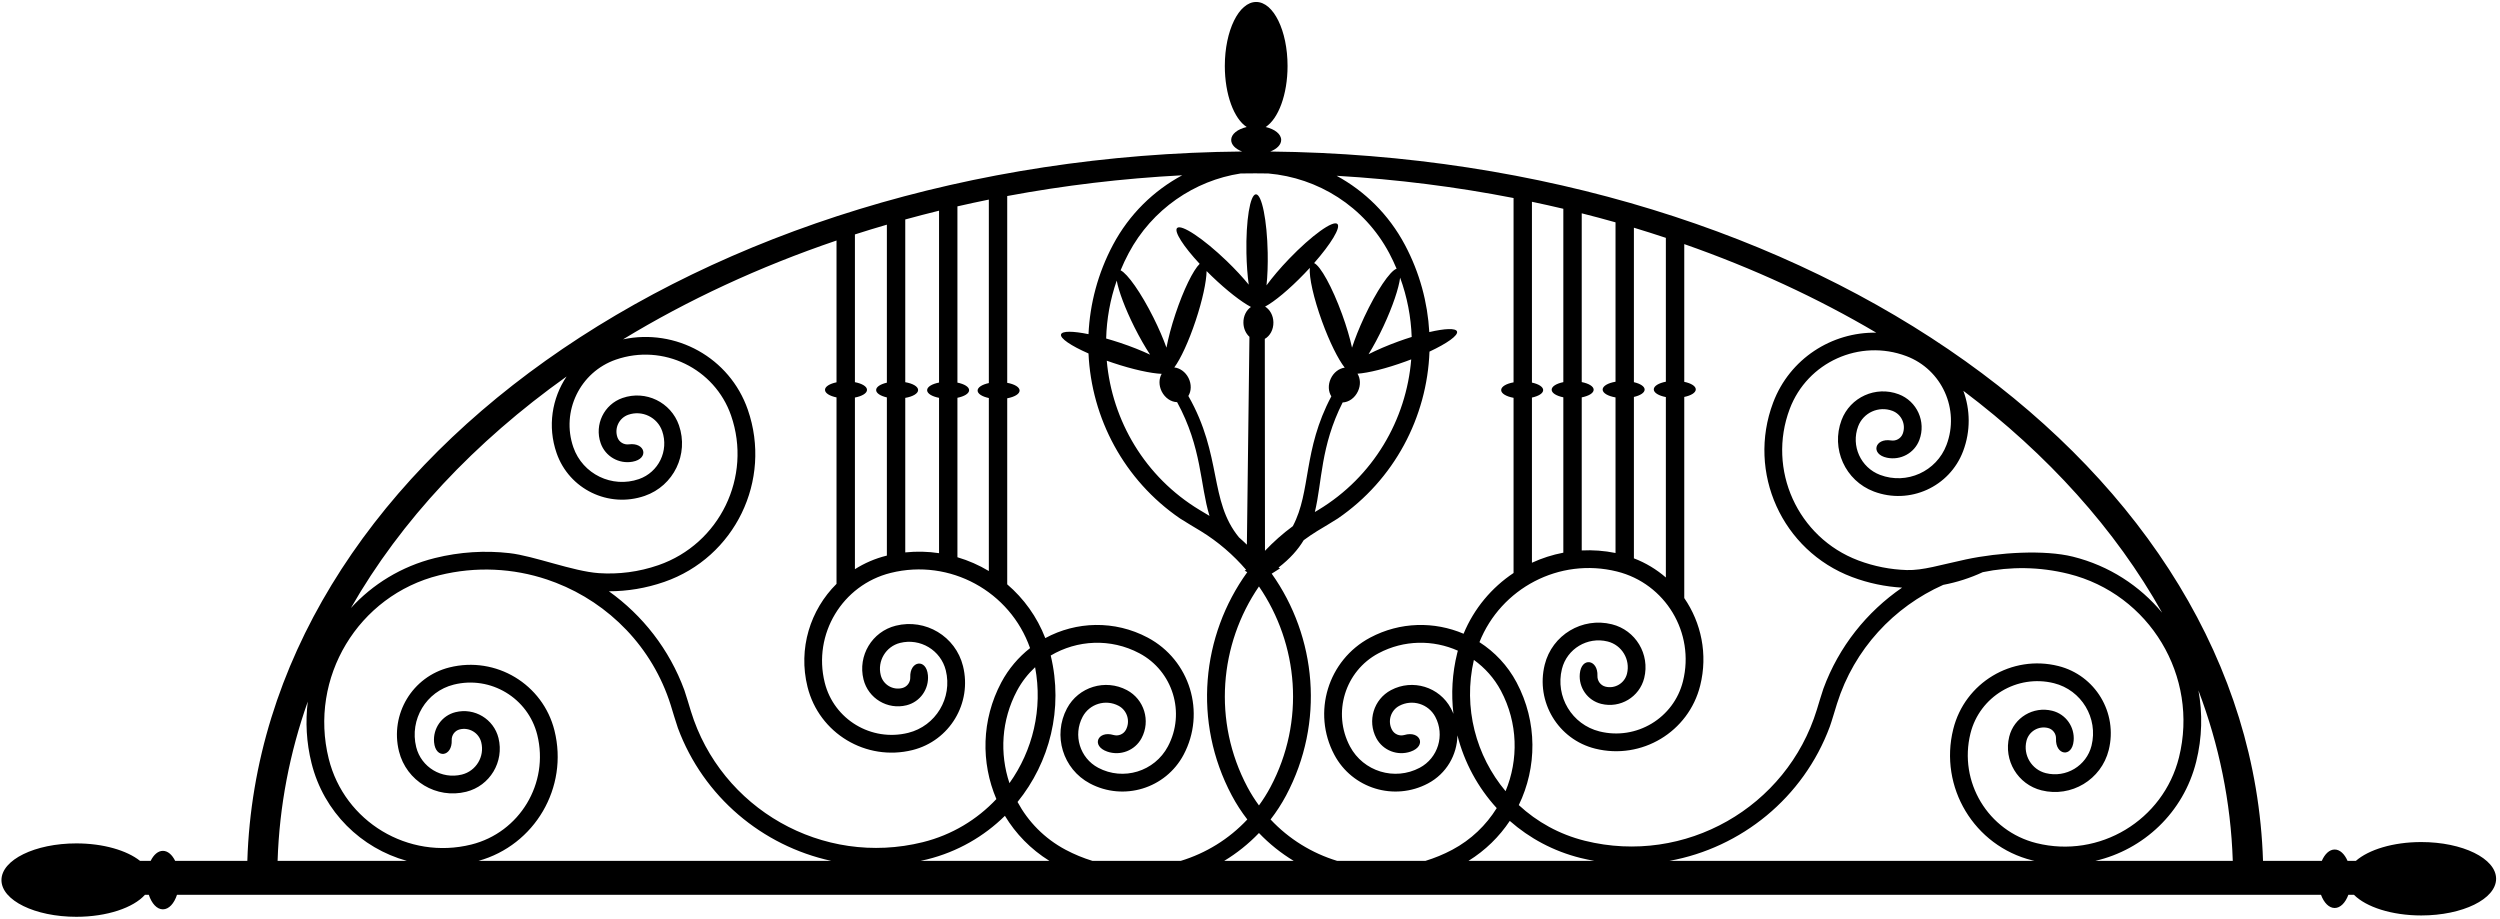 <?xml version="1.0" encoding="UTF-8"?>
<svg xmlns="http://www.w3.org/2000/svg" xmlns:xlink="http://www.w3.org/1999/xlink" width="517pt" height="190pt" viewBox="0 0 517 190" version="1.1">
<g id="surface1">
<path style=" stroke:none;fill-rule:nonzero;fill:rgb(0%,0%,0%);fill-opacity:1;" d="M 500.711 174.137 C 494.898 174.137 489.844 175.707 487.195 178.027 L 485.473 178.027 C 484.852 176.605 483.898 175.68 482.812 175.68 C 481.727 175.68 480.77 176.605 480.148 178.027 L 467.992 178.027 C 465.445 96.82 374.777 32.508 262.688 31.336 C 264.051 30.812 264.949 29.938 264.949 28.941 C 264.949 27.73 263.621 26.699 261.734 26.266 C 264.359 24.57 266.266 19.562 266.266 13.645 C 266.266 6.336 263.359 0.406 259.777 0.406 C 256.195 0.406 253.293 6.336 253.293 13.645 C 253.293 19.562 255.195 24.57 257.82 26.266 C 255.938 26.699 254.609 27.73 254.609 28.941 C 254.609 29.938 255.504 30.809 256.863 31.332 C 144.586 32.355 53.699 96.719 51.148 178.027 L 36.223 178.027 C 35.602 176.766 34.703 175.957 33.688 175.957 C 32.676 175.957 31.777 176.766 31.156 178.027 L 28.961 178.027 C 26.234 175.863 21.363 174.414 15.789 174.414 C 7.238 174.414 0.301 177.812 0.301 182.004 C 0.301 186.195 7.238 189.594 15.789 189.594 C 22.133 189.594 27.578 187.723 29.973 185.047 L 30.777 185.047 C 31.363 186.836 32.441 188.051 33.688 188.051 C 34.934 188.051 36.012 186.836 36.602 185.047 L 479.984 185.047 C 480.59 186.688 481.629 187.773 482.812 187.773 C 483.992 187.773 485.031 186.688 485.641 185.047 L 486.801 185.047 C 489.312 187.57 494.59 189.316 500.711 189.316 C 509.262 189.316 516.195 185.918 516.195 181.727 C 516.195 177.535 509.262 174.137 500.711 174.137 Z M 402.543 92 C 400.469 97.5 394.305 100.285 388.805 98.211 C 384.785 96.695 382.75 92.191 384.266 88.168 C 385.336 85.332 388.516 83.895 391.355 84.965 C 393.246 85.68 394.203 87.801 393.488 89.695 C 393.113 90.684 392.094 91.246 391.082 91.086 C 387.707 90.543 386.738 93.93 390.234 94.66 C 393.02 95.238 395.887 93.73 396.922 90.988 C 398.352 87.199 396.441 82.961 392.648 81.531 C 387.91 79.746 382.617 82.133 380.832 86.871 C 378.602 92.797 381.586 99.41 387.512 101.645 C 394.914 104.438 403.184 100.699 405.977 93.293 C 407.551 89.109 407.449 84.715 406.023 80.82 C 423.465 93.973 437.496 109.508 447.129 126.711 C 442.531 121.168 436.191 116.988 428.668 115.117 C 422.809 113.66 413.426 114.223 406.574 115.684 C 401.223 116.828 397.66 117.988 394.32 117.887 C 390.977 117.781 387.594 117.141 384.293 115.895 C 371.746 111.164 365.387 97.105 370.117 84.559 C 373.758 74.898 384.578 70.004 394.242 73.645 C 401.59 76.414 405.312 84.648 402.543 92 Z M 337.891 82.086 C 339.211 81.785 340.113 81.219 340.113 80.562 C 340.113 79.906 339.211 79.34 337.891 79.035 L 337.891 47.09 C 340.117 47.762 342.316 48.465 344.5 49.188 L 344.5 78.938 C 343.027 79.219 342 79.824 342 80.527 C 342 81.23 343.027 81.832 344.5 82.113 L 344.5 119.426 C 342.582 117.762 340.363 116.41 337.891 115.465 Z M 327.102 82.176 C 328.555 81.891 329.57 81.293 329.57 80.598 C 329.57 79.898 328.555 79.301 327.102 79.016 L 327.102 44.113 C 329.449 44.707 331.781 45.324 334.09 45.98 L 334.09 78.941 C 332.523 79.207 331.426 79.832 331.426 80.562 C 331.426 81.289 332.523 81.918 334.09 82.184 L 334.09 114.359 C 331.742 113.883 329.398 113.715 327.102 113.832 Z M 316.805 82.215 C 318.18 81.922 319.129 81.344 319.129 80.668 C 319.129 79.996 318.18 79.414 316.805 79.121 L 316.805 41.727 C 318.984 42.184 321.148 42.668 323.297 43.176 L 323.297 79.027 C 321.871 79.316 320.883 79.906 320.883 80.598 C 320.883 81.285 321.871 81.875 323.297 82.164 L 323.297 114.293 C 321.043 114.723 318.863 115.426 316.805 116.375 Z M 259.57 35.848 C 260.48 35.848 261.387 35.863 262.289 35.875 C 272.523 36.762 282.125 42.633 287.297 52.359 C 287.855 53.414 288.359 54.488 288.816 55.57 C 287.469 56.004 284.648 60.164 282.113 65.602 C 281.055 67.875 280.195 70.043 279.598 71.895 C 279.164 69.906 278.465 67.512 277.539 64.973 C 275.5 59.367 273.07 54.988 271.758 54.402 C 275.234 50.445 277.316 47.035 276.574 46.32 C 275.699 45.477 271.234 48.699 266.598 53.516 C 264.723 55.465 263.117 57.371 261.914 59.016 C 262.117 57.078 262.211 54.746 262.16 52.242 C 262.031 45.559 260.941 40.16 259.727 40.184 C 258.512 40.207 257.629 45.645 257.762 52.328 C 257.809 54.742 257.98 56.984 258.238 58.867 C 257.02 57.371 255.453 55.68 253.672 53.961 C 248.852 49.328 244.266 46.281 243.422 47.156 C 242.738 47.867 244.734 50.949 248.09 54.562 C 246.754 55.863 244.754 59.914 243.086 64.922 C 242.23 67.484 241.602 69.898 241.223 71.895 C 240.57 70.062 239.652 67.918 238.531 65.676 C 235.965 60.543 233.168 56.578 231.738 55.902 C 232.23 54.707 232.785 53.523 233.406 52.359 C 238.246 43.25 247.059 37.32 256.562 35.875 C 257.566 35.867 258.566 35.848 259.57 35.848 Z M 230.215 75.055 C 234.297 76.418 238.008 77.219 240.234 77.312 C 239.656 78.309 239.609 79.688 240.238 80.949 C 240.922 82.312 242.191 83.141 243.426 83.164 C 248.59 92.633 248.137 100.199 250.125 106.688 C 249.273 106.172 248.398 105.656 248.07 105.457 C 236.781 98.648 229.965 86.984 228.879 74.594 C 229.316 74.75 229.762 74.902 230.215 75.055 Z M 228.754 70.004 C 228.859 65.988 229.57 61.953 230.938 58.027 C 231.344 60.219 232.664 63.785 234.594 67.645 C 235.676 69.805 236.797 71.754 237.84 73.344 C 236.094 72.52 233.953 71.66 231.605 70.879 C 230.625 70.555 229.672 70.266 228.754 70.004 Z M 245.75 81.887 C 246.367 80.883 246.434 79.469 245.789 78.176 C 245.152 76.902 244 76.109 242.844 75.988 C 244.141 74.238 245.824 70.629 247.262 66.312 C 248.672 62.082 249.484 58.258 249.527 56.059 C 249.883 56.414 250.242 56.773 250.617 57.133 C 253.723 60.121 256.723 62.438 258.695 63.48 C 257.746 64.133 257.109 65.355 257.137 66.766 C 257.16 67.949 257.648 68.984 258.383 69.652 C 258.297 77.695 257.973 103.57 257.855 112.641 C 257.328 112.125 256.781 111.621 256.219 111.129 C 249.988 103.516 252.801 94.242 245.75 81.887 Z M 260.352 121.277 C 268.52 133.199 269.965 149.156 262.727 162.777 C 262.016 164.113 261.219 165.371 260.352 166.562 C 259.48 165.371 258.684 164.113 257.973 162.777 C 250.734 149.156 252.184 133.199 260.352 121.277 Z M 261.598 113.906 L 261.562 70.078 C 262.637 69.477 263.371 68.164 263.34 66.645 C 263.312 65.223 262.613 64.012 261.621 63.406 C 263.543 62.383 266.617 59.848 269.77 56.566 C 270.148 56.176 270.512 55.785 270.871 55.395 C 270.695 57.324 271.645 61.641 273.402 66.477 C 274.961 70.754 276.742 74.316 278.086 76.027 C 276.934 76.18 275.805 77.004 275.203 78.297 C 274.602 79.59 274.695 80.984 275.32 81.965 C 269.406 93.105 271.168 101.598 267.359 108.809 C 265.266 110.352 263.344 112.062 261.598 113.906 Z M 277.66 83.227 C 278.906 83.184 280.176 82.316 280.824 80.918 C 281.422 79.641 281.336 78.262 280.73 77.281 C 282.957 77.129 286.641 76.223 290.688 74.75 C 291.078 74.609 291.461 74.465 291.84 74.32 C 290.832 86.812 284 98.598 272.629 105.457 C 272.484 105.547 272.223 105.703 271.91 105.887 C 273.438 99.586 273.062 92.328 277.66 83.227 Z M 289.18 70.613 C 286.855 71.461 284.738 72.375 283.02 73.25 C 284.016 71.633 285.082 69.652 286.105 67.461 C 288.023 63.352 289.277 59.578 289.547 57.418 C 291.012 61.43 291.793 65.562 291.938 69.684 C 291.047 69.961 290.125 70.27 289.18 70.613 Z M 197.996 82.262 C 199.426 81.973 200.414 81.383 200.414 80.691 C 200.414 80.004 199.426 79.414 197.996 79.125 L 197.996 42.676 C 200.148 42.188 202.312 41.715 204.492 41.273 L 204.492 79.219 C 203.117 79.516 202.168 80.094 202.168 80.766 C 202.168 81.441 203.117 82.02 204.492 82.312 L 204.492 118.09 C 202.465 116.871 200.281 115.914 197.996 115.238 Z M 187.207 82.281 C 188.77 82.016 189.867 81.391 189.867 80.66 C 189.867 79.93 188.77 79.305 187.207 79.039 L 187.207 45.387 C 189.52 44.754 191.848 44.145 194.195 43.57 L 194.195 79.113 C 192.738 79.398 191.727 79.996 191.727 80.691 C 191.727 81.391 192.738 81.988 194.195 82.273 L 194.195 114.395 C 191.918 114.051 189.574 113.992 187.207 114.238 Z M 176.797 82.211 C 178.27 81.93 179.297 81.328 179.297 80.621 C 179.297 79.922 178.27 79.316 176.797 79.035 L 176.797 48.48 C 178.977 47.777 181.184 47.109 183.406 46.461 L 183.406 79.137 C 182.086 79.438 181.184 80.004 181.184 80.66 C 181.184 81.316 182.086 81.883 183.406 82.188 L 183.406 114.898 C 183.375 114.906 183.344 114.91 183.316 114.918 C 180.941 115.508 178.758 116.469 176.797 117.707 Z M 117.168 77.859 C 114.148 82.371 113.191 88.18 115.105 93.699 C 117.695 101.176 125.863 105.133 133.34 102.543 C 139.32 100.469 142.48 93.934 140.41 87.953 C 138.75 83.168 133.523 80.641 128.738 82.301 C 124.91 83.629 122.891 87.812 124.215 91.637 C 125.176 94.406 128.004 95.992 130.801 95.484 C 134.316 94.848 133.438 91.441 130.051 91.891 C 129.035 92.023 128.027 91.434 127.684 90.438 C 127.02 88.523 128.031 86.43 129.938 85.766 C 132.809 84.773 135.949 86.293 136.941 89.156 C 138.352 93.219 136.195 97.668 132.137 99.074 C 126.582 101 120.496 98.051 118.57 92.5 C 115.996 85.078 119.941 76.945 127.359 74.371 C 137.113 70.992 147.801 76.176 151.184 85.926 C 155.574 98.598 148.84 112.477 136.172 116.871 C 132.094 118.285 127.914 118.801 123.855 118.527 C 118.496 118.164 110.426 114.957 105.355 114.387 C 100.332 113.816 95.125 114.117 89.93 115.406 C 82.984 117.137 77.051 120.832 72.562 125.746 C 82.922 107.621 98.184 91.383 117.168 77.859 Z M 57.406 178.027 C 57.773 166.66 59.918 155.637 63.648 145.09 C 63.141 149.227 63.355 153.523 64.422 157.809 C 66.949 167.961 74.723 175.418 84.129 178.027 Z M 98.957 178.027 C 110.586 174.781 117.598 162.863 114.664 151.074 C 112.273 141.473 102.555 135.629 92.953 138.02 C 85.273 139.93 80.602 147.707 82.512 155.387 C 84.039 161.531 90.262 165.266 96.406 163.738 C 101.32 162.516 104.305 157.535 103.086 152.621 C 102.105 148.691 98.121 146.301 94.191 147.277 C 91.344 147.988 89.512 150.66 89.766 153.492 C 90.086 157.051 93.559 156.484 93.414 153.066 C 93.371 152.043 94.047 151.094 95.074 150.84 C 97.039 150.352 99.035 151.547 99.523 153.508 C 100.258 156.453 98.461 159.445 95.52 160.176 C 91.348 161.215 87.109 158.668 86.07 154.5 C 84.652 148.793 88.137 142.996 93.84 141.578 C 101.465 139.684 109.207 144.34 111.105 151.961 C 113.598 161.98 107.473 172.16 97.457 174.652 C 84.441 177.891 71.219 169.938 67.984 156.922 C 63.812 140.164 74.055 123.137 90.816 118.969 C 98.469 117.066 106.16 117.516 113.137 119.848 C 113.734 120.082 114.34 120.301 114.945 120.504 C 125.961 124.781 134.938 133.848 138.699 145.793 C 138.938 146.555 139.875 149.711 140.188 150.555 C 145.48 164.801 157.668 174.926 171.902 178.027 Z M 142.875 147.07 C 142.66 146.375 141.793 143.453 141.523 142.719 C 138.414 134.258 132.875 127.246 125.922 122.277 C 129.719 122.277 133.586 121.652 137.375 120.336 C 151.98 115.273 159.711 99.328 154.648 84.727 C 150.906 73.934 139.738 67.852 128.848 70.176 C 142.188 62.059 157.012 55.168 172.992 49.738 L 172.992 79.062 C 171.582 79.355 170.609 79.938 170.609 80.621 C 170.609 81.309 171.582 81.895 172.992 82.184 L 172.992 120.742 C 167.57 126.117 165.02 134.109 166.996 142.055 C 169.383 151.656 179.105 157.5 188.703 155.113 C 196.387 153.199 201.059 145.422 199.148 137.742 C 197.621 131.598 191.398 127.863 185.254 129.391 C 180.34 130.613 177.352 135.594 178.574 140.508 C 179.555 144.441 183.539 146.828 187.469 145.852 C 190.312 145.145 192.145 142.469 191.895 139.637 C 191.574 136.078 188.102 136.648 188.242 140.062 C 188.285 141.086 187.609 142.035 186.582 142.289 C 184.617 142.781 182.621 141.582 182.137 139.621 C 181.402 136.676 183.199 133.684 186.141 132.953 C 190.312 131.914 194.551 134.461 195.59 138.629 C 197.008 144.336 193.523 150.133 187.82 151.551 C 180.195 153.449 172.449 148.789 170.555 141.168 C 168.062 131.152 174.184 120.969 184.199 118.477 C 196.473 115.426 208.918 122.328 213.016 134.031 C 210.633 135.902 208.586 138.277 207.07 141.121 C 202.941 148.895 202.848 157.734 206.051 165.246 C 202.074 169.477 196.887 172.656 190.844 174.16 C 170.121 179.316 149.074 167.246 142.875 147.07 Z M 214.059 137.98 C 215.691 146.625 213.559 155.215 208.754 161.957 C 206.715 155.852 207.062 148.965 210.312 142.844 C 211.309 140.973 212.59 139.352 214.059 137.98 Z M 190.371 178.027 C 190.824 177.93 191.277 177.836 191.73 177.723 C 198.031 176.152 203.504 172.961 207.816 168.711 C 210.039 172.406 213.145 175.621 217.016 178.027 Z M 225.914 178.027 C 224.031 177.449 222.176 176.691 220.371 175.734 C 215.992 173.406 212.621 169.918 210.426 165.848 C 217.07 157.664 219.949 146.582 217.289 135.562 C 222.727 132.344 229.656 131.926 235.633 135.102 C 242.566 138.785 245.211 147.43 241.523 154.363 C 238.766 159.555 232.297 161.531 227.105 158.773 C 223.312 156.758 221.867 152.027 223.887 148.23 C 225.309 145.555 228.645 144.535 231.328 145.961 C 233.109 146.91 233.789 149.137 232.84 150.922 C 232.34 151.855 231.258 152.285 230.273 151.996 C 226.996 151.027 225.602 154.262 228.977 155.43 C 231.664 156.363 234.703 155.234 236.078 152.645 C 237.98 149.066 236.629 144.621 233.051 142.719 C 228.578 140.344 223.023 142.035 220.645 146.508 C 217.676 152.098 219.793 159.039 225.383 162.012 C 232.371 165.727 241.047 163.074 244.766 156.086 C 249.406 147.352 246.09 136.504 237.355 131.859 C 230.469 128.203 222.539 128.504 216.164 131.961 C 214.461 127.547 211.719 123.773 208.293 120.84 L 208.293 82.367 C 209.801 82.09 210.855 81.48 210.855 80.766 C 210.855 80.055 209.801 79.441 208.293 79.168 L 208.293 40.539 C 219.98 38.355 232.074 36.902 244.484 36.246 C 238.594 39.41 233.539 44.289 230.164 50.637 C 227.027 56.539 225.391 62.84 225.102 69.105 C 221.902 68.453 219.668 68.418 219.426 69.141 C 219.156 69.953 221.484 71.512 225.102 73.098 C 225.707 86.488 232.449 99.289 244.039 107.223 C 244.785 107.73 247.617 109.402 248.301 109.82 C 251.918 112.039 255.059 114.762 257.703 117.84 C 257.602 117.898 257.508 117.957 257.402 118.012 L 257.934 118.328 C 248.469 131.422 246.641 149.27 254.734 164.496 C 255.676 166.273 256.758 167.926 257.945 169.465 C 254.141 173.535 249.367 176.449 244.184 178.027 Z M 253.164 178.027 C 255.777 176.449 258.195 174.52 260.352 172.266 C 262.508 174.52 264.926 176.449 267.539 178.027 Z M 294.785 178.027 L 276.52 178.027 C 271.336 176.449 266.562 173.535 262.754 169.465 C 263.941 167.926 265.023 166.273 265.969 164.496 C 273.996 149.387 272.262 131.699 262.988 118.633 L 264.711 117.539 C 264.602 117.484 264.504 117.426 264.395 117.371 C 266.777 115.539 268.426 113.664 269.602 111.715 C 270.5 111.051 271.43 110.414 272.398 109.82 C 273.082 109.402 275.914 107.73 276.66 107.223 C 288.359 99.215 295.121 86.242 295.617 72.715 C 299.262 71.008 301.605 69.359 301.309 68.543 C 301.047 67.824 298.785 67.926 295.578 68.676 C 295.234 62.555 293.602 56.406 290.535 50.637 C 287.199 44.359 282.223 39.516 276.414 36.352 C 288.973 37.09 301.199 38.648 313.004 40.953 L 313.004 79.07 C 311.492 79.344 310.441 79.953 310.441 80.668 C 310.441 81.383 311.492 81.992 313.004 82.27 L 313.004 118.496 C 308.492 121.5 304.84 125.816 302.668 131.059 C 296.652 128.488 289.574 128.551 283.348 131.859 C 274.609 136.504 271.297 147.352 275.938 156.086 C 279.652 163.074 288.328 165.727 295.316 162.012 C 299.133 159.984 301.328 156.105 301.395 152.07 C 302.824 157.688 305.629 162.859 309.523 167.117 C 307.336 170.637 304.242 173.652 300.328 175.734 C 298.523 176.691 296.668 177.449 294.785 178.027 Z M 304.797 136.469 C 307.059 138.094 308.996 140.227 310.391 142.844 C 313.938 149.52 314.047 157.121 311.352 163.613 C 305.246 156.328 302.52 146.379 304.797 136.469 Z M 300.57 147.617 C 300.418 147.246 300.25 146.875 300.055 146.508 C 297.68 142.035 292.125 140.344 287.652 142.719 C 284.074 144.621 282.723 149.066 284.621 152.645 C 286 155.234 289.039 156.363 291.723 155.43 C 295.098 154.262 293.707 151.027 290.426 151.996 C 289.445 152.285 288.359 151.855 287.863 150.922 C 286.914 149.137 287.59 146.91 289.375 145.961 C 292.055 144.535 295.395 145.555 296.816 148.23 C 298.836 152.027 297.391 156.758 293.598 158.773 C 288.402 161.531 281.938 159.555 279.176 154.363 C 275.492 147.43 278.133 138.785 285.066 135.102 C 290.359 132.289 296.398 132.293 301.488 134.562 C 301.445 134.719 301.398 134.871 301.359 135.031 C 300.305 139.27 300.082 143.523 300.57 147.617 Z M 303.684 178.027 C 307.188 175.852 310.062 173.016 312.223 169.762 C 316.289 173.34 321.246 176.031 326.867 177.43 C 327.812 177.664 328.758 177.855 329.703 178.027 Z M 327.754 173.871 C 322.465 172.555 317.828 169.957 314.086 166.492 C 317.852 158.723 317.988 149.328 313.629 141.121 C 311.762 137.605 309.078 134.805 305.949 132.797 C 310.375 121.676 322.461 115.219 334.395 118.188 C 344.41 120.68 350.535 130.859 348.039 140.879 C 346.145 148.5 338.398 153.156 330.777 151.258 C 325.074 149.84 321.59 144.043 323.008 138.34 C 324.047 134.168 328.285 131.621 332.457 132.66 C 335.398 133.391 337.195 136.387 336.461 139.332 C 335.973 141.289 333.98 142.488 332.012 142 C 330.988 141.742 330.309 140.793 330.352 139.773 C 330.496 136.355 327.023 135.789 326.703 139.344 C 326.449 142.176 328.281 144.852 331.129 145.559 C 335.059 146.535 339.043 144.148 340.023 140.219 C 341.242 135.301 338.258 130.324 333.344 129.102 C 327.199 127.57 320.977 131.309 319.449 137.453 C 317.539 145.133 322.211 152.91 329.891 154.82 C 339.492 157.207 349.215 151.363 351.602 141.766 C 353.215 135.289 351.809 128.781 348.305 123.68 L 348.305 82.086 C 349.715 81.797 350.688 81.211 350.688 80.527 C 350.688 79.844 349.715 79.254 348.305 78.965 L 348.305 50.48 C 362.562 55.473 375.883 61.633 388.012 68.797 C 378.824 68.645 370.109 74.172 366.684 83.262 C 361.23 97.727 368.535 113.875 383 119.328 C 386.406 120.613 389.895 121.324 393.348 121.523 C 386.078 126.516 380.281 133.699 377.074 142.426 C 376.805 143.16 375.934 146.082 375.719 146.777 C 369.52 166.953 348.477 179.023 327.754 173.871 Z M 421.141 174.359 C 411.121 171.867 405 161.688 407.492 151.668 C 409.391 144.047 417.133 139.391 424.758 141.285 C 430.461 142.707 433.945 148.504 432.527 154.207 C 431.488 158.375 427.25 160.922 423.078 159.887 C 420.137 159.152 418.34 156.16 419.074 153.215 C 419.562 151.258 421.555 150.059 423.52 150.547 C 424.547 150.801 425.227 151.75 425.184 152.773 C 425.039 156.191 428.512 156.758 428.828 153.199 C 429.086 150.371 427.25 147.695 424.406 146.988 C 420.477 146.008 416.492 148.398 415.512 152.328 C 414.289 157.242 417.277 162.223 422.191 163.445 C 428.336 164.973 434.559 161.238 436.086 155.094 C 437.996 147.414 433.324 139.637 425.645 137.727 C 416.043 135.34 406.32 141.18 403.934 150.781 C 400.945 162.781 408.254 174.934 420.254 177.918 C 420.41 177.961 420.57 177.988 420.73 178.027 L 345.234 178.027 C 360.09 175.32 372.938 164.992 378.406 150.262 C 378.723 149.418 379.656 146.262 379.898 145.5 C 383.453 134.211 391.668 125.492 401.859 120.953 C 404.691 120.414 407.438 119.531 410.039 118.324 C 415.734 117.145 421.77 117.18 427.781 118.676 C 444.539 122.848 454.781 139.871 450.613 156.633 C 447.375 169.645 434.152 177.598 421.141 174.359 Z M 433.316 178.027 C 443.238 175.723 451.547 168.078 454.172 157.516 C 455.414 152.531 455.508 147.527 454.637 142.781 C 458.891 154.027 461.344 165.828 461.738 178.027 L 433.316 178.027 "/>
</g>
</svg>
